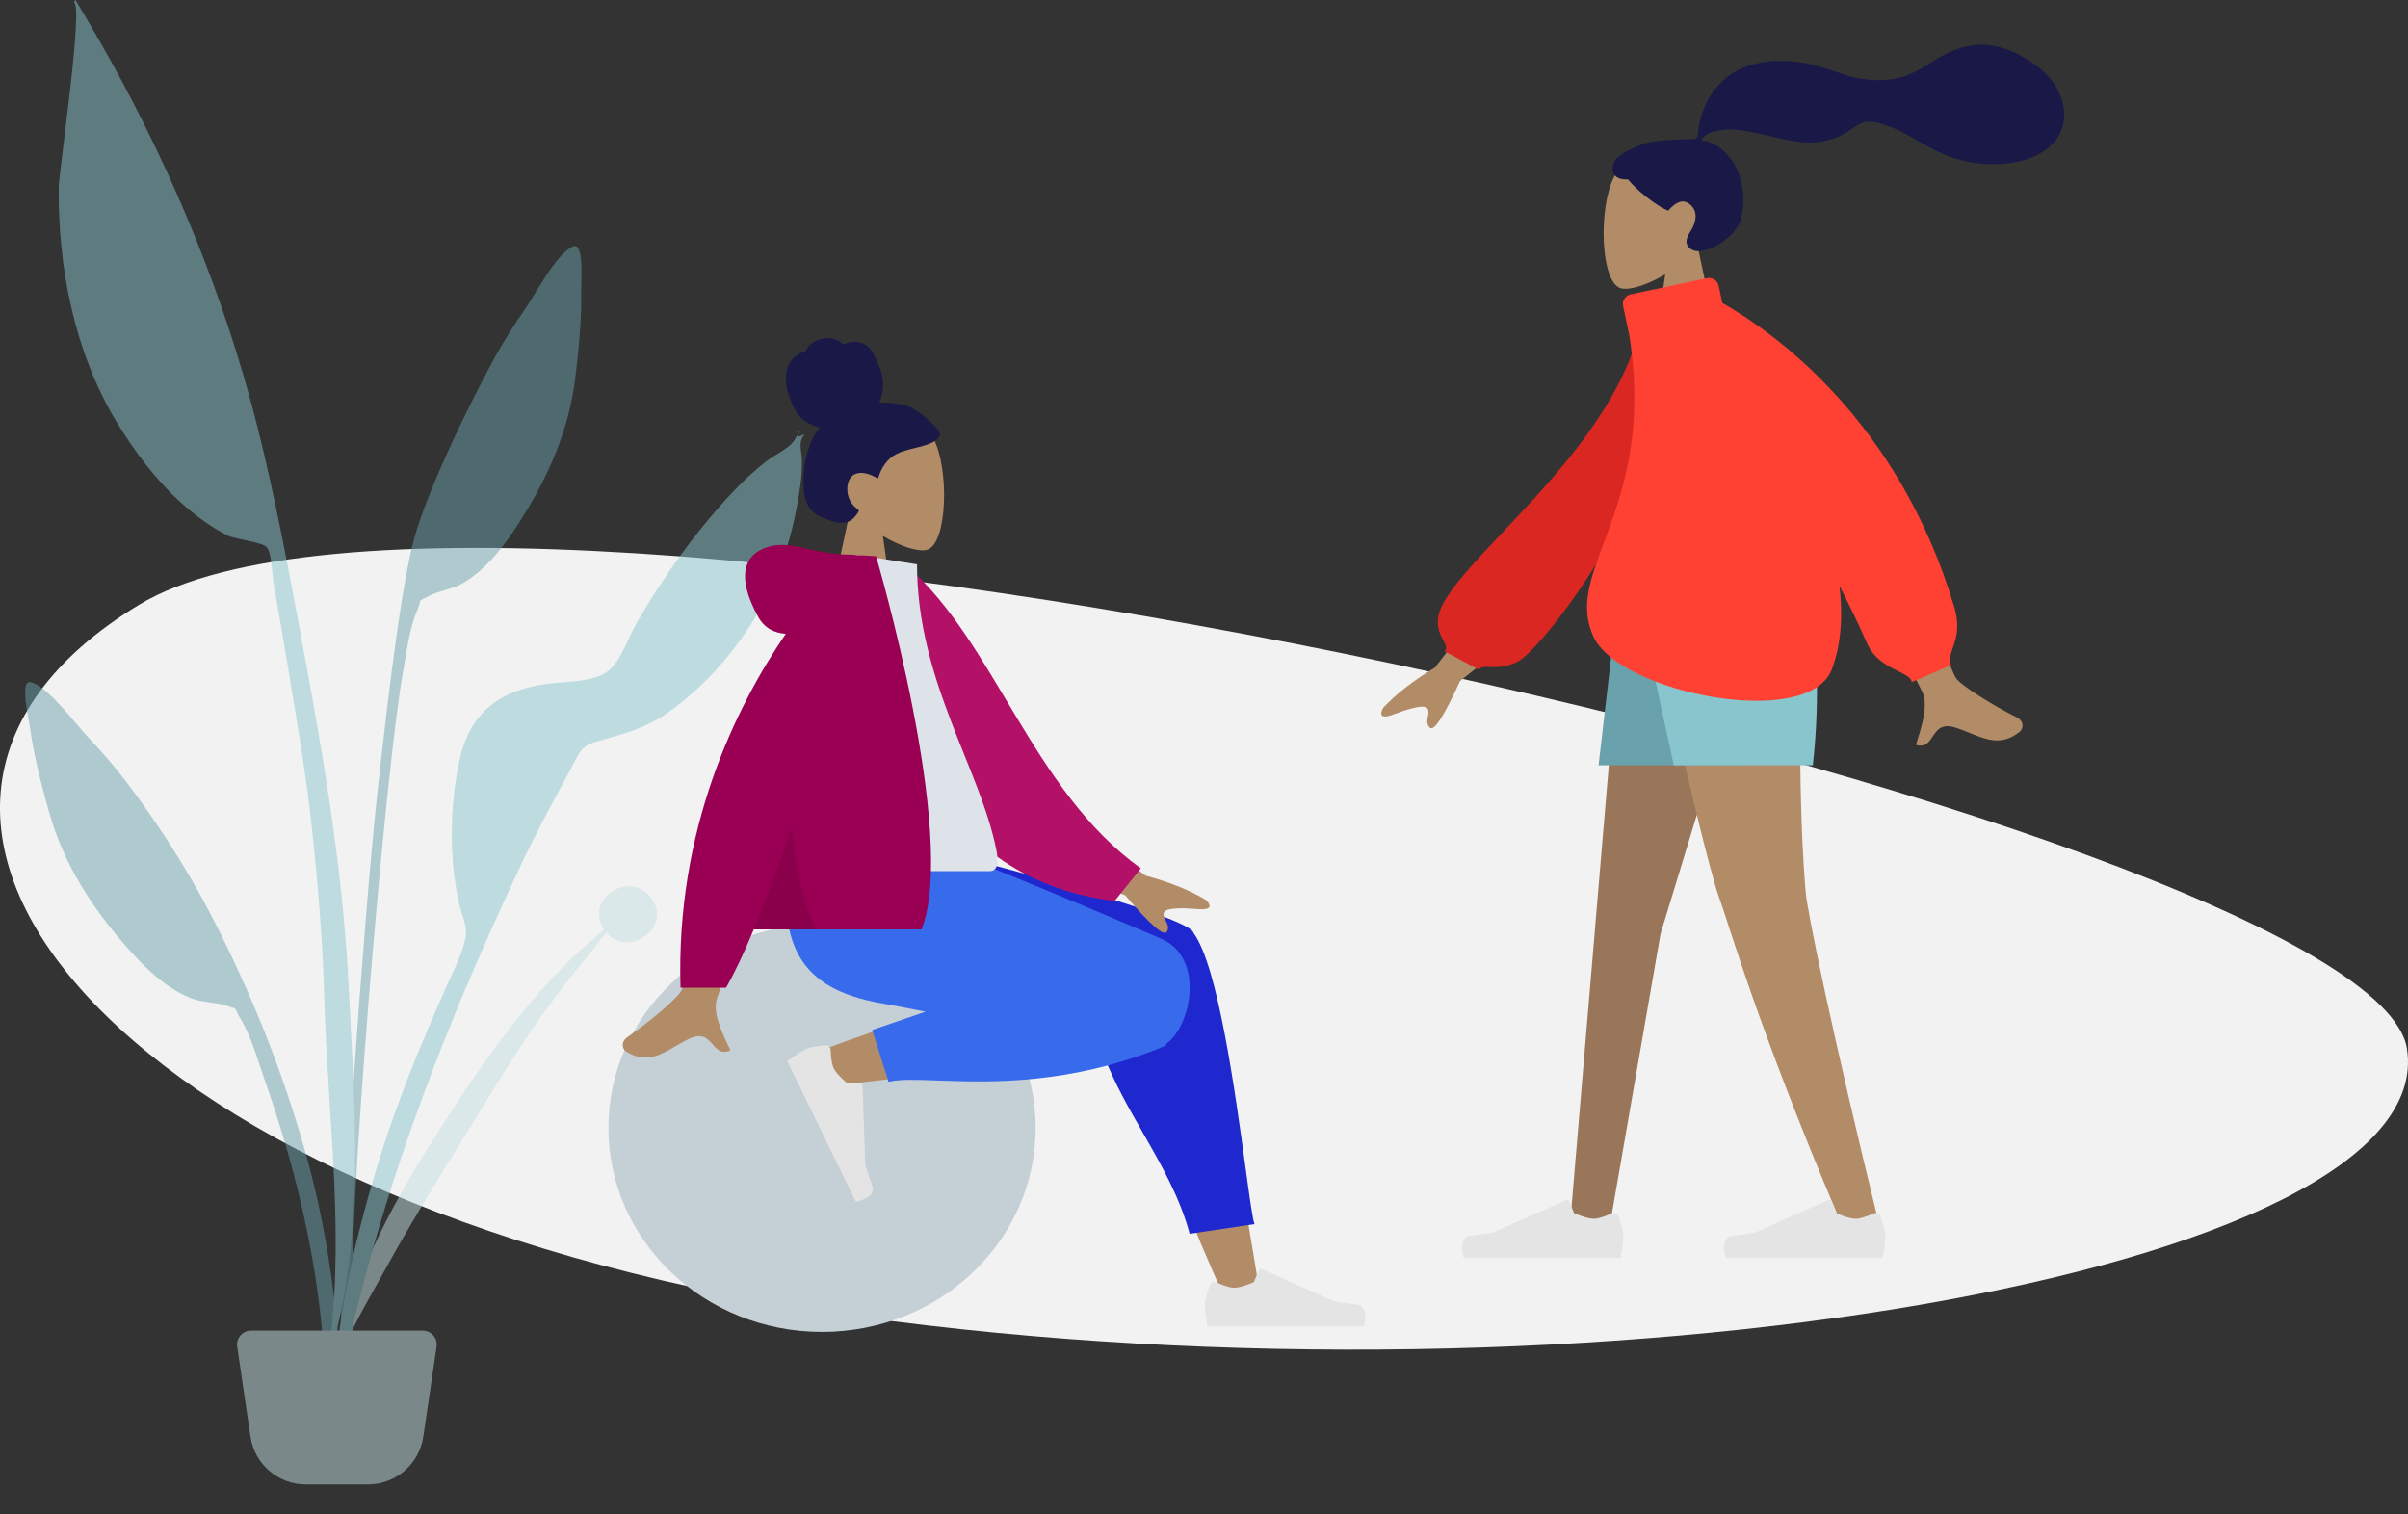 <svg width="733" height="461" viewBox="0 0 733 461" fill="none" xmlns="http://www.w3.org/2000/svg">
<rect x="0" y="0" width="733" height="461" fill="#333333" stroke="none"/>
<path fill-rule="evenodd" clip-rule="evenodd" d="M732.68 319.244C743.365 387.379 484.242 431.821 261.209 400.806C38.176 369.791 -64.141 248.673 42.287 184.137C148.714 119.601 721.995 251.109 732.68 319.244Z" fill="#F2F2F2"/>
<path fill-rule="evenodd" clip-rule="evenodd" d="M506.893 83.508C501.391 86.825 495.985 88.427 493.447 87.773C487.084 86.133 486.499 62.853 491.422 53.676C496.346 44.498 521.658 40.498 522.934 58.682C523.377 64.993 520.727 70.625 516.812 75.221L523.832 107.941H503.44L506.893 83.508Z" fill="#B28B67"/>
<path fill-rule="evenodd" clip-rule="evenodd" d="M503.047 43.098C505.735 42.657 512.971 42.355 514.306 42.355C515.159 42.355 516.083 42.55 516.588 41.766C517.002 41.125 516.85 40.041 516.974 39.296C517.117 38.432 517.32 37.579 517.526 36.727C518.112 34.306 518.999 32.001 520.239 29.838C522.565 25.779 525.974 22.6 530.277 20.75C535.029 18.707 540.406 18.239 545.517 18.654C550.986 19.097 555.938 20.902 561.102 22.602C566.023 24.221 571.178 24.858 576.325 24.067C581.511 23.271 585.429 20.46 589.803 17.792C594.281 15.061 599.399 13.275 604.693 13.686C609.634 14.069 614.189 16.109 618.275 18.835C622.098 21.385 625.252 24.453 627.033 28.772C628.949 33.417 628.948 38.516 625.797 42.621C621.23 48.571 612.752 50.11 605.699 49.957C601.619 49.869 597.612 49.124 593.761 47.769C588.624 45.963 584.185 42.9 579.379 40.416C577.124 39.25 574.793 38.292 572.35 37.602C569.978 36.933 567.643 36.626 565.496 38.058C563.225 39.573 561.19 41.062 558.592 42.01C556.099 42.92 553.459 43.429 550.804 43.409C545.637 43.369 540.544 41.759 535.526 40.681C531.434 39.802 527.056 38.925 522.884 39.771C521.143 40.123 518.601 40.852 517.972 42.661C528.554 44.578 532.71 57.666 529.727 67.273C528.117 72.459 518.438 78.52 514.675 75.794C512.291 74.067 513.738 71.8 514.675 70.303C516.469 67.437 517.083 63.755 513.763 61.76C510.9 60.038 507.89 64.126 507.833 64.121C507.046 64.059 500.246 60.214 495.561 54.602C490.939 54.876 490.238 51.828 491.342 49.336C492.445 46.844 499.334 43.708 503.047 43.098Z" fill="#191847"/>
<path fill-rule="evenodd" clip-rule="evenodd" d="M537.402 179.691L505.476 284.271L490.01 373.209H477.883L494.225 179.691H537.402Z" fill="#997659"/>
<path fill-rule="evenodd" clip-rule="evenodd" d="M548.825 179.691C546.656 237.111 549.208 266.729 549.694 271.946C550.179 277.163 556.825 310.989 572.559 374.96L559.637 370.514C534.772 311.843 526.298 281.35 523.447 273.646C520.595 265.942 513.02 234.624 500.723 179.691H548.825Z" fill="#B28B67"/>
<path fill-rule="evenodd" clip-rule="evenodd" d="M570.291 369.418C571.099 369.057 572.062 369.418 572.366 370.249C572.989 371.95 573.883 374.651 573.883 376.149C573.883 378.448 573.118 382.859 573.118 382.859C570.456 382.859 525.266 382.859 525.266 382.859C525.266 382.859 523.401 376.681 527.419 376.188C531.438 375.696 534.096 375.299 534.096 375.299L556.424 365.325C556.813 365.151 557.269 365.333 557.431 365.727L558.897 369.291C558.897 369.291 562.617 371.03 564.943 371.03C566.417 371.03 568.767 370.1 570.291 369.418Z" fill="#E4E4E4"/>
<path fill-rule="evenodd" clip-rule="evenodd" d="M490.541 369.418C491.349 369.057 492.312 369.418 492.616 370.249C493.239 371.95 494.133 374.651 494.133 376.149C494.133 378.448 493.368 382.859 493.368 382.859C490.706 382.859 445.516 382.859 445.516 382.859C445.516 382.859 443.651 376.681 447.669 376.188C451.688 375.696 454.346 375.299 454.346 375.299L476.674 365.325C477.063 365.151 477.519 365.333 477.681 365.727L479.147 369.291C479.147 369.291 482.867 371.03 485.193 371.03C486.667 371.03 489.017 370.1 490.541 369.418Z" fill="#E4E4E4"/>
<path fill-rule="evenodd" clip-rule="evenodd" d="M541.645 179.691L528.07 232.974H486.607L492.79 179.691H541.645Z" fill="#69A1AC"/>
<path fill-rule="evenodd" clip-rule="evenodd" d="M549.279 179.691C555.978 199.813 551.824 232.974 551.824 232.974H509.513L497.878 179.691H549.279Z" fill="#89C5CC"/>
<path fill-rule="evenodd" clip-rule="evenodd" d="M595.452 206.49C592.285 201.844 570.933 139.311 570.933 139.311L552.518 141.969C552.518 141.969 583.135 207.086 584.884 210.115C587.157 214.049 585.144 220.512 583.78 224.894C583.569 225.572 583.373 226.2 583.211 226.762C586.075 227.586 587.165 225.95 588.314 224.224C589.612 222.275 590.985 220.213 595.076 221.456C596.656 221.936 598.174 222.554 599.657 223.157C604.781 225.239 609.487 227.153 614.895 222.675C615.752 221.965 616.475 219.644 613.751 218.292C606.964 214.925 597.001 208.762 595.452 206.49ZM436.759 203.259L457.332 176.698L467.171 189.259L444.435 207.33C439.594 217.975 436.537 222.711 435.265 221.536C434.193 220.545 434.44 219.259 434.668 218.075C434.845 217.153 435.01 216.292 434.531 215.68C433.436 214.282 428.582 215.853 424.04 217.54C419.498 219.227 420.259 216.776 421.087 215.437C425.015 211.246 430.239 207.187 436.759 203.259Z" fill="#B28B67"/>
<path fill-rule="evenodd" clip-rule="evenodd" d="M507.457 95.027L500.006 94.804C494.229 136.858 439.214 172.702 437.724 188.329C437.177 194.06 441.569 196.301 439.741 198.28L450.169 203.861C451.509 201.771 455.406 204.702 462.207 201.313C469.009 197.923 514.187 142.916 507.457 95.027Z" fill="#DB2721"/>
<path fill-rule="evenodd" clip-rule="evenodd" d="M519.579 84.688C521.211 84.341 522.815 85.383 523.162 87.015L524.276 92.249C539.447 100.843 577.801 127.505 594.868 184.773C596.661 190.789 595.443 194.317 594.471 197.136C593.805 199.065 593.255 200.661 593.86 202.495L581.963 207.645C581.767 206.256 580.059 205.418 577.855 204.337C574.65 202.765 570.397 200.679 568.224 195.636C566.165 190.856 563.3 184.928 559.949 178.356C561.009 187.536 560.453 196.192 557.647 203.692C550.644 222.407 493.372 211.012 485.176 194.076C480.802 185.038 484.004 176.485 488.238 165.173C493.611 150.819 500.647 132.023 495.98 102.16L494.073 93.194C493.726 91.562 494.768 89.958 496.4 89.612L519.579 84.688Z" fill="#FF4133"/>
<g opacity="0.5">
<path fill-rule="evenodd" clip-rule="evenodd" d="M159.335 94.843C162.911 89.743 169.548 76.793 174.581 74.97C177.823 73.797 176.878 85.937 176.918 88.252C177.074 97.208 176.202 106.107 175.125 114.988C173.186 131.005 166.842 145.268 158.143 158.9C153.666 165.915 148.415 173.014 141.142 177.391C137.794 179.406 133.766 179.743 130.46 181.48C126.61 183.502 128.707 181.867 126.971 185.88C124.562 191.45 123.791 198.637 122.676 204.581C117.557 231.867 105.163 376.108 107.311 403.863C107.502 406.323 104.072 406.911 103.901 403.908C102.991 387.984 110.867 277.71 114.84 241.647C118.814 205.584 122.835 173.724 126.867 161.248C131.758 146.111 140.592 127.908 147.946 113.792C151.361 107.234 155.085 100.903 159.335 94.843Z" fill="#69A1AC"/>
<path fill-rule="evenodd" clip-rule="evenodd" d="M185.877 271.715C195.183 264.883 205.256 277.777 196.835 284.61C192.18 288.387 187.313 287.043 184.573 283.896C182.795 286.064 181.13 288.331 179.53 290.246C174.657 296.08 170.05 302.054 165.648 308.168C156.503 320.868 148.666 334.285 140.472 347.457C132.385 360.457 124.363 373.524 117.033 386.853C110.824 398.146 102.548 411.432 100.422 423.813C103.647 397.555 115.887 372.317 130.462 349.169C144.918 326.212 161.508 301.139 183.892 283.021C181.614 279.671 181.55 274.889 185.877 271.715Z" fill="#C1DEE2"/>
<path fill-rule="evenodd" clip-rule="evenodd" d="M9.288 207.678C14.496 208.696 23.005 220.477 27.298 224.965C32.399 230.299 37.028 235.984 41.391 241.941C50.783 254.762 59.182 268.394 66.325 282.61C77.969 305.784 87.298 329.574 94.068 354.809C98.212 370.257 100.895 386.268 102.485 402.167C102.786 405.165 105.929 428.283 101.4 428.906C97.326 429.467 98.584 411.352 98.387 408.888C96.165 381.089 89.51 354.041 80.252 327.839C78.235 322.131 76.362 315.14 73.137 310.003C70.814 306.304 73.12 307.594 69.039 306.194C65.534 304.991 61.541 305.285 57.953 303.812C50.157 300.615 43.914 294.408 38.443 288.165C27.809 276.033 19.382 262.907 14.99 247.361C12.553 238.741 10.314 230.071 9.071 221.184C8.75 218.887 5.934 207.022 9.288 207.678Z" fill="#69A1AC"/>
<path fill-rule="evenodd" clip-rule="evenodd" d="M29.838 11.673C49.454 45.692 65.574 83.061 75.982 120.911C82.289 143.844 86.699 167.376 91.081 190.738C97.865 226.912 104.283 263.082 106.108 299.898C107.945 336.928 111.577 379.637 99.451 415.302C105.508 379.092 99.742 340.55 98.721 304.115C98.233 286.722 96.819 269.498 94.964 252.207C93.165 235.433 90.224 218.739 87.486 202.097C86.152 193.992 84.751 185.899 83.325 177.811C82.9 175.398 82.72 168.237 81.189 166.589C79.648 164.929 71.787 164.253 69.32 163.035C64.35 160.583 59.675 157.1 55.538 153.419C47.608 146.363 40.708 137.144 35.263 128.056C22.663 107.029 17.626 81.367 17.88 57.014C17.929 52.286 25.533 1.37 22.479 0.669C22.663 0.454 22.837 0.231 23.001 0C25.313 3.871 27.582 7.769 29.838 11.673Z" fill="#89C5CC"/>
<path fill-rule="evenodd" clip-rule="evenodd" d="M241.562 134.367C241.865 133.93 243.835 130.894 242.843 131.088C244.863 130.693 240.065 134.437 245.097 132.14C242.708 134.396 244.087 137.328 244.119 140.365C244.171 145.296 243.346 150.187 242.417 155.012C240.949 162.639 238.763 170.055 235.59 177.15C228.674 192.61 216.93 207.493 202.987 217.159C196.104 221.931 189.358 223.556 181.508 225.753C176.55 227.141 176.156 229.706 173.524 234.517C168.045 244.539 162.663 254.524 157.83 264.884C152.06 277.255 146.459 289.639 141.175 302.227C123.374 344.631 108.886 388.561 101.278 434.025C101.091 407.233 107.289 379.64 115.107 354.103C120.802 335.498 128.216 317.562 136.123 299.809C138.039 295.508 140.943 289.975 141.757 285.227C142.326 281.899 140.584 278.7 139.787 275.195C136.678 261.547 136.9 246.256 139.631 232.535C142.641 217.405 151.347 210.382 166.075 208.239C171.461 207.455 178.307 207.742 183.246 205.446C188.627 202.945 190.847 194.724 193.907 189.447C202.125 175.272 211.89 161.678 223.103 149.734C226.207 146.427 229.546 143.376 233.088 140.548C235.322 138.763 240.04 136.565 241.562 134.367Z" fill="#89C5CC"/>
<path fill-rule="evenodd" clip-rule="evenodd" d="M72.207 409.966C71.828 407.396 73.82 405.09 76.417 405.09H128.685C131.282 405.09 133.273 407.396 132.894 409.966L128.854 437.359C127.623 445.71 120.457 451.896 112.016 451.896H93.086C84.645 451.896 77.479 445.71 76.247 437.359L72.207 409.966Z" fill="#C1DEE2"/>
</g>
<path fill-rule="evenodd" clip-rule="evenodd" d="M268.752 163.155C274.221 166.454 279.595 168.048 282.117 167.398C288.442 165.766 289.023 142.614 284.13 133.486C279.236 124.359 254.08 120.38 252.812 138.465C252.372 144.741 255.005 150.342 258.895 154.912L251.918 187.456H272.185L268.752 163.155Z" fill="#B28B67"/>
<path fill-rule="evenodd" clip-rule="evenodd" d="M276.123 123.544C273.354 122.699 269.334 122.412 267.643 122.606C268.605 120.3 268.986 117.73 268.675 115.228C268.373 112.797 267.287 110.727 266.283 108.557C265.82 107.558 265.296 106.563 264.514 105.798C263.717 105.019 262.709 104.505 261.652 104.259C260.57 104.008 259.438 104.029 258.354 104.257C257.875 104.358 257.445 104.577 256.975 104.699C256.493 104.824 256.26 104.523 255.91 104.22C255.068 103.489 253.833 103.129 252.768 103C251.572 102.855 250.332 103.036 249.192 103.429C248.082 103.812 247.016 104.433 246.214 105.339C245.856 105.742 245.532 106.201 245.321 106.708C245.235 106.916 245.221 107.039 245.013 107.115C244.822 107.185 244.597 107.187 244.399 107.254C242.486 107.903 240.85 109.382 239.959 111.282C239.44 112.39 239.193 114.341 239.261 116.528C239.328 118.715 241.302 124.421 243.147 126.503C244.795 128.36 247.216 129.586 249.553 130.123C248.002 131.897 246.969 134.114 246.206 136.369C245.376 138.818 244.863 141.363 244.674 143.956C244.494 146.42 244.477 149.025 245.054 151.436C245.594 153.691 246.749 155.541 248.676 156.714C249.559 157.252 250.509 157.656 251.465 158.025C252.406 158.388 253.351 158.742 254.337 158.946C256.204 159.332 258.355 159.266 259.793 157.779C260.311 157.243 260.881 156.569 261.259 155.914C261.395 155.679 261.477 155.525 261.312 155.295C261.114 155.019 260.794 154.808 260.54 154.592C259.09 153.363 258.193 151.721 257.967 149.77C257.737 147.791 258.269 145.236 260.192 144.372C262.565 143.306 265.18 144.53 267.29 145.671C268.186 142.504 270.028 139.652 272.914 138.199C276.108 136.592 279.772 136.404 283.054 135.025C283.91 134.666 284.781 134.258 285.41 133.526C285.673 133.22 285.982 132.823 286.087 132.418C286.225 131.886 285.882 131.441 285.618 131.026C284.214 128.829 278.893 124.389 276.123 123.544Z" fill="#191847"/>
<path fill-rule="evenodd" clip-rule="evenodd" d="M250.226 405.478C286.138 405.478 315.249 377.67 315.249 343.367C315.249 309.064 286.138 281.256 250.226 281.256C214.315 281.256 185.203 309.064 185.203 343.367C185.203 377.67 214.315 405.478 250.226 405.478Z" fill="#C5CFD6"/>
<path fill-rule="evenodd" clip-rule="evenodd" d="M351.318 340.056C354.459 351.065 362.283 371.932 373.103 395.897L383.385 392.895C374.39 337.751 366.904 301.243 362.616 290.132C359.783 282.79 338.349 283.651 340.815 298.423C341.849 304.617 345.94 321.205 351.318 340.056ZM309.059 300.999C292.292 304.475 257.527 316.763 247.6 320.69C241.361 323.158 245.383 331.527 250.706 330.795C251.607 330.671 254.796 330.314 259.554 329.782C274.837 328.071 306.31 324.547 330.18 321.109C342.749 319.299 335.988 295.74 322.937 298.233C318.547 299.072 313.877 300 309.059 300.999Z" fill="#B28B67"/>
<path fill-rule="evenodd" clip-rule="evenodd" d="M363.274 283.908C361.56 278.311 283.636 258.44 283.636 258.44H277.25V264.395L330.946 291.749C330.875 292.632 330.919 293.565 331.092 294.549C330.704 314.827 339.377 329.976 347.964 344.975C353.579 354.784 359.157 364.528 362.141 375.6L381.869 372.654C381.294 371.184 380.386 364.552 379.143 355.485C376.01 332.623 370.756 294.278 363.384 284.133C363.359 284.098 363.333 284.063 363.306 284.028C363.297 283.988 363.286 283.948 363.274 283.908Z" fill="#1F28CF"/>
<path fill-rule="evenodd" clip-rule="evenodd" d="M281.708 307.995C276.795 307.01 272.27 306.132 268.399 305.452C243.392 301.063 236.099 287.668 240.411 258.44H286.487C294.013 260.604 333.128 277.019 353.422 285.749C366.855 291.528 362.62 312.359 355.013 317.78C354.972 318.112 354.835 318.338 354.591 318.439C325.752 330.4 301.159 329.508 285.367 328.935C278.753 328.695 273.683 328.511 270.49 329.35L265.489 313.562L281.708 307.995Z" fill="#386AEC"/>
<path fill-rule="evenodd" clip-rule="evenodd" d="M252.86 319.668C252.83 318.789 252.088 318.086 251.213 318.176C249.422 318.359 246.621 318.736 245.283 319.389C243.23 320.391 239.625 322.998 239.625 322.998C240.787 325.381 260.504 365.837 260.504 365.837C260.504 365.837 266.835 364.814 265.521 361.002C264.208 357.189 263.402 354.637 263.402 354.637L262.565 330.3C262.55 329.877 262.189 329.549 261.767 329.576L257.945 329.816C257.945 329.816 254.769 327.244 253.754 325.162C253.11 323.841 252.916 321.329 252.86 319.668Z" fill="#E4E4E4"/>
<path fill-rule="evenodd" clip-rule="evenodd" d="M370.336 390.427C369.532 390.068 368.574 390.426 368.271 391.253C367.651 392.945 366.762 395.629 366.762 397.118C366.762 399.404 367.523 403.789 367.523 403.789C370.173 403.789 415.152 403.789 415.152 403.789C415.152 403.789 417.008 397.647 413.008 397.157C409.008 396.668 406.363 396.273 406.363 396.273L384.138 386.358C383.751 386.186 383.298 386.367 383.137 386.758L381.678 390.301C381.678 390.301 377.975 392.03 375.659 392.03C374.192 392.03 371.852 391.104 370.336 390.427Z" fill="#E4E4E4"/>
<path fill-rule="evenodd" clip-rule="evenodd" d="M348.754 266.581L321.817 246.787L315.863 261.517L342.537 272.586C350.081 281.454 354.299 285.151 355.192 283.676C355.945 282.433 355.357 281.27 354.815 280.198C354.392 279.363 353.998 278.584 354.288 277.866C354.951 276.227 360.018 276.399 364.82 276.769C369.622 277.139 368.223 275 367.065 273.945C362.163 271.008 356.06 268.554 348.754 266.581ZM207.491 301.459C209.965 296.435 218.393 247.47 218.393 247.47L236.04 247.54C236.04 247.54 219.695 300.339 218.393 303.57C216.7 307.766 219.575 313.864 221.524 317.998C221.826 318.638 222.105 319.231 222.342 319.762C219.637 320.973 218.338 319.509 216.969 317.966C215.422 316.223 213.785 314.379 209.931 316.173C208.442 316.866 207.034 317.685 205.657 318.486C200.903 321.251 196.536 323.792 190.594 320.123C189.652 319.542 188.62 317.352 191.114 315.64C197.327 311.377 206.281 303.915 207.491 301.459Z" fill="#B28B67"/>
<path fill-rule="evenodd" clip-rule="evenodd" d="M268.547 173.369L275.849 172.116C302.942 195.537 314.07 240.531 347.279 264.367L339.286 274.282C281.674 267.143 267.394 212.261 268.547 173.369Z" fill="#B31068"/>
<path fill-rule="evenodd" clip-rule="evenodd" d="M236.715 265.2C236.715 265.2 280.633 265.2 301.325 265.2C304.278 265.2 303.722 260.934 303.295 258.781C298.369 233.936 279.141 207.155 279.141 171.789L260.505 168.864C245.09 193.674 239.759 224.219 236.715 265.2Z" fill="#DDE3E9"/>
<path fill-rule="evenodd" clip-rule="evenodd" d="M229.447 282.946C226.543 289.925 223.696 296.015 221.013 300.692H207.156C205.665 252.455 223.915 215.339 239.188 192.959C235.797 192.717 232.736 191.297 230.801 187.803C223.989 175.503 226.449 168.731 233.729 166.505C237.732 165.281 241.497 166.117 246.003 167.117C249.691 167.935 253.875 168.864 259.093 168.864C259.093 168.864 259.093 168.864 259.093 168.864L259.094 168.864C259.095 168.864 259.097 168.864 259.099 168.864C259.604 168.864 260.064 168.898 260.481 168.963L266.667 169.316C266.667 169.316 291.776 254.472 280.517 282.946H229.447Z" fill="#990053"/>
<path fill-rule="evenodd" clip-rule="evenodd" d="M229.449 282.946C233.259 273.789 237.166 263.102 240.925 252.064C242.325 264.22 244.656 276.428 248.536 282.946H229.449Z" fill="black" fill-opacity="0.1"/>
</svg>
